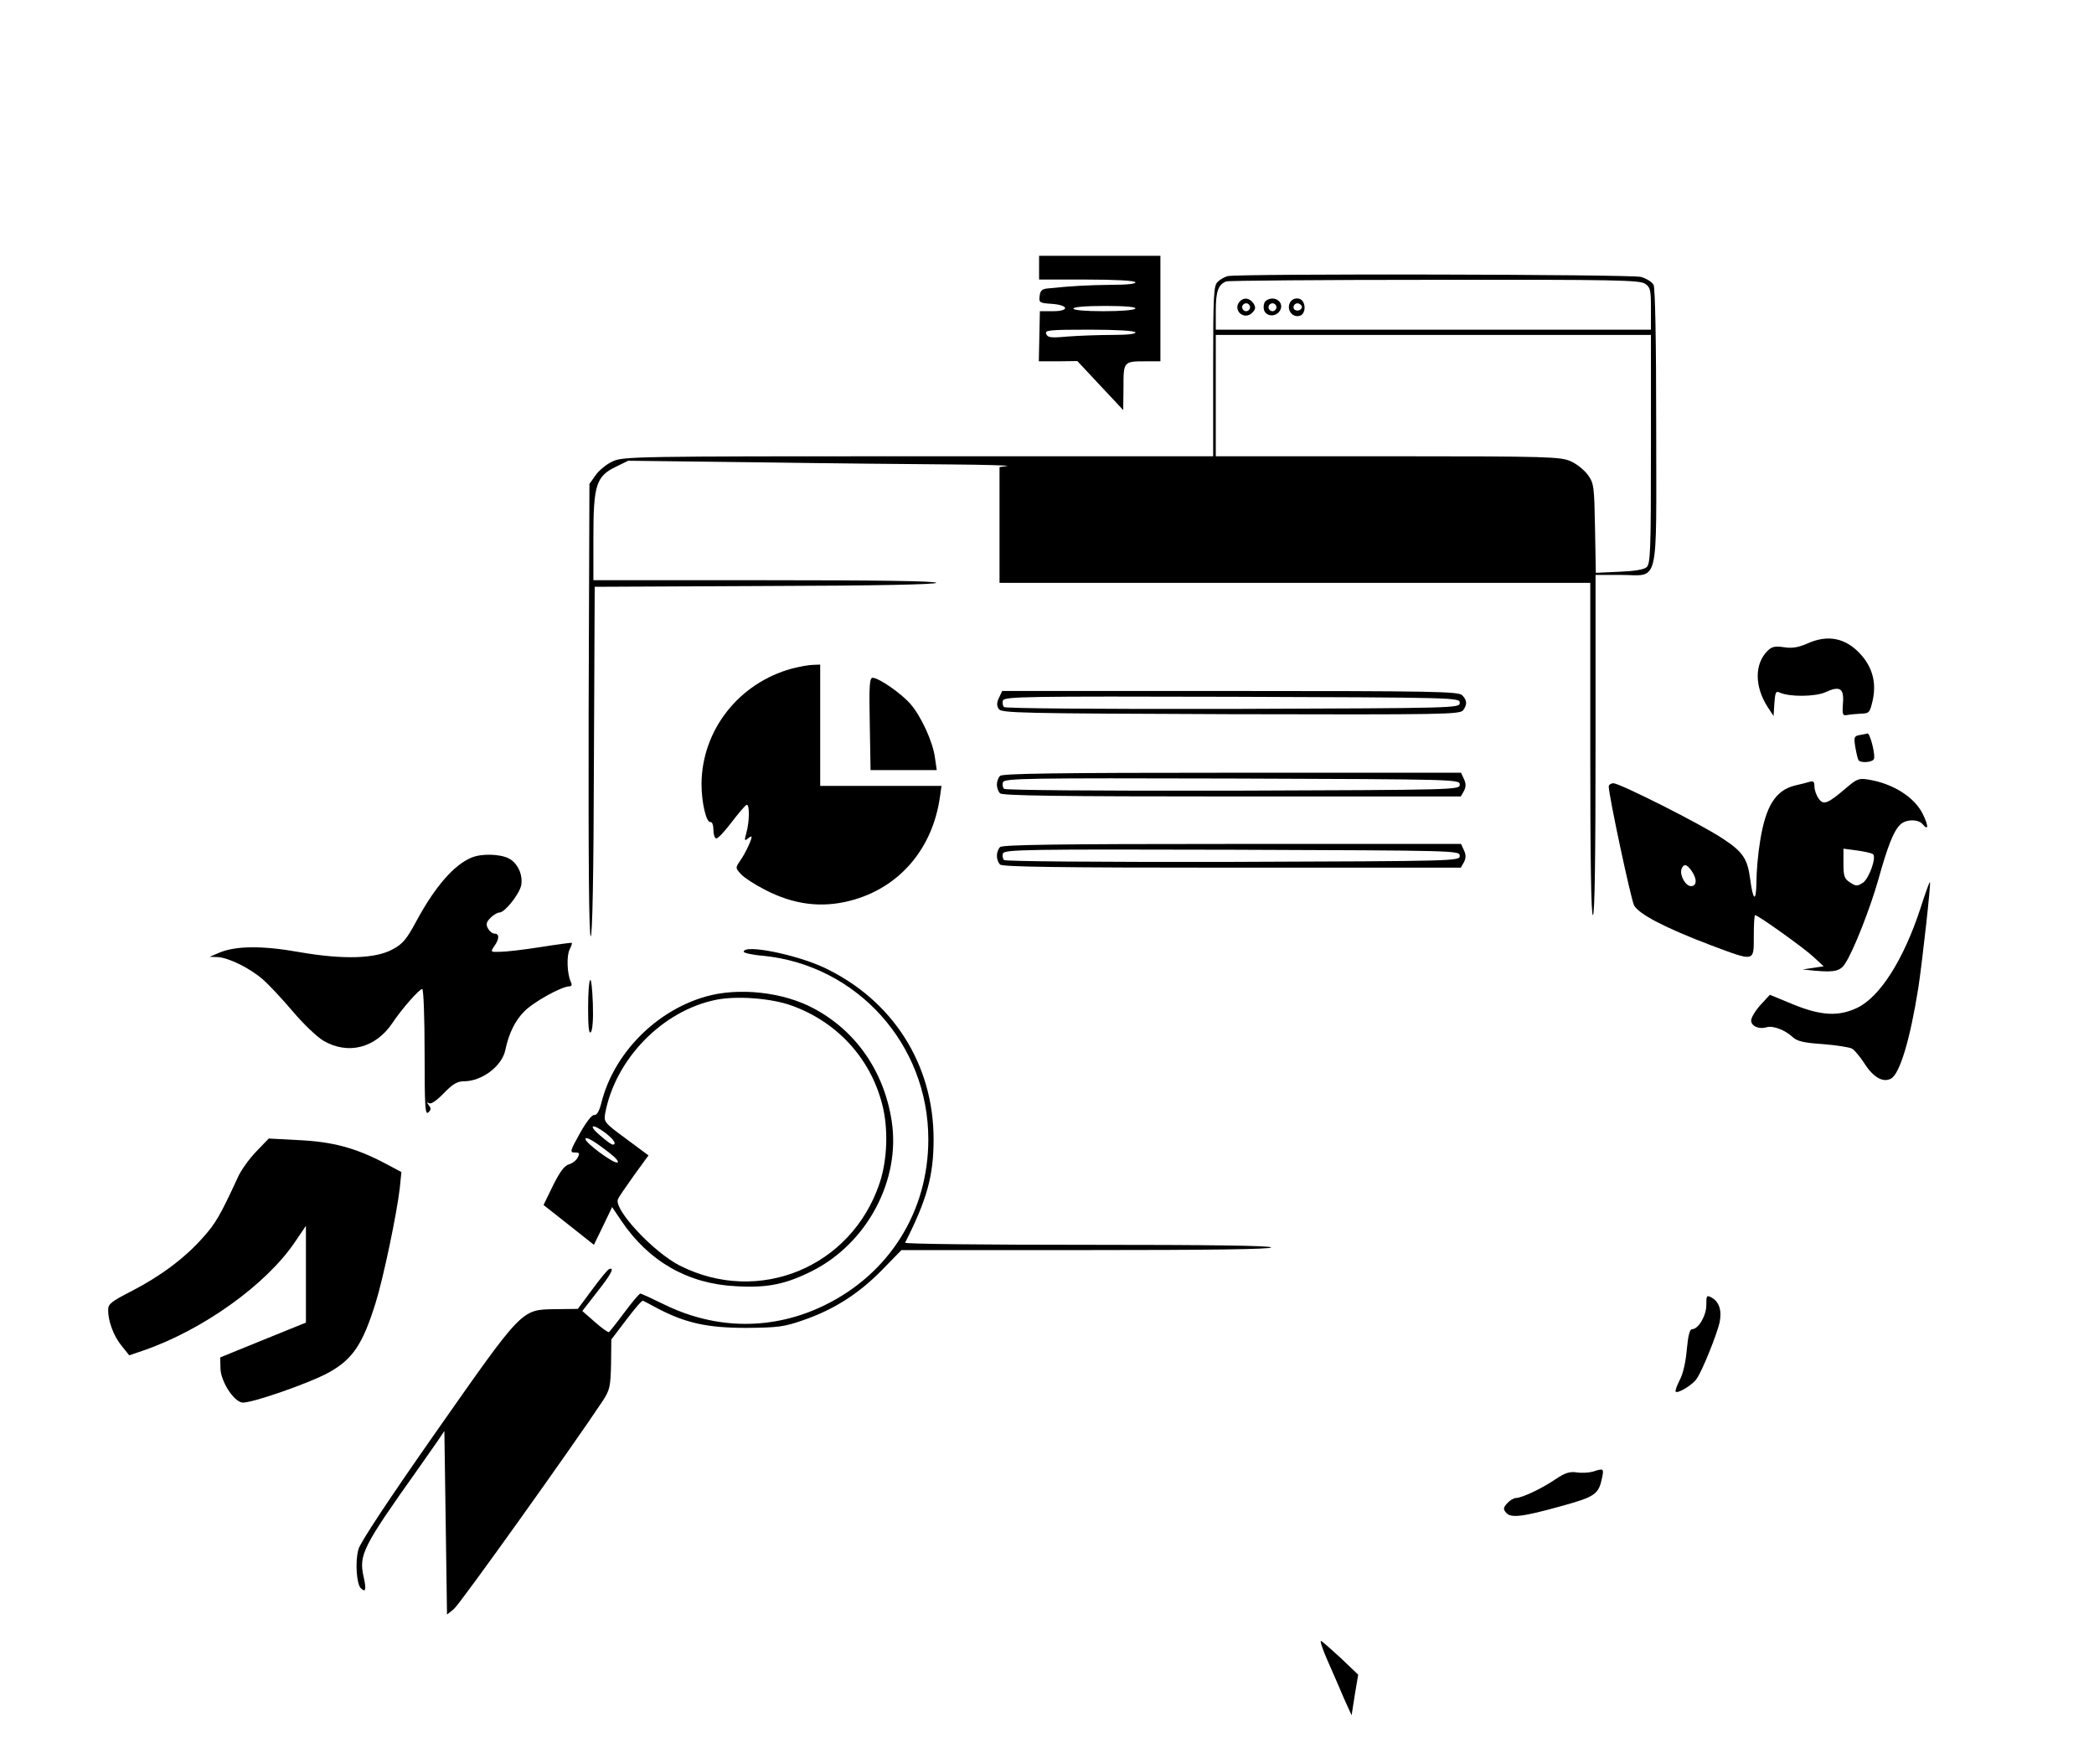 <?xml version="1.0" standalone="no"?>
<!DOCTYPE svg PUBLIC "-//W3C//DTD SVG 20010904//EN"
 "http://www.w3.org/TR/2001/REC-SVG-20010904/DTD/svg10.dtd">
<svg version="1.0" xmlns="http://www.w3.org/2000/svg"
 width="794pt" height="669pt" viewBox="0 0 794 669"
 preserveAspectRatio="xMidYMid meet">

<g transform="translate(0,669) scale(0.1,-0.1)"
fill="#000000" stroke="none">
<path d="M3940 5675 l0 -45 179 0 c109 0 182 -4 186 -10 4 -6 -29 -10 -92 -10
-86 -1 -147 -4 -243 -14 -19 -2 -26 -9 -28 -29 -3 -24 0 -26 44 -29 66 -4 72
-28 6 -28 l-49 0 -2 -95 -2 -95 73 0 73 1 87 -93 87 -93 1 86 c0 99 0 99 86
99 l54 0 0 200 0 200 -230 0 -230 0 0 -45z m365 -155 c-4 -6 -55 -10 -121 -10
-69 0 -114 4 -114 10 0 6 47 10 121 10 77 0 118 -4 114 -10z m0 -90 c4 -6 -28
-10 -88 -10 -52 0 -128 -3 -169 -6 -64 -6 -76 -4 -81 10 -6 14 10 16 163 16
102 0 171 -4 175 -10z"/>
<path d="M4655 5643 c-11 -3 -28 -12 -37 -21 -16 -14 -18 -43 -18 -339 l0
-323 -1117 0 c-1069 0 -1120 -1 -1159 -19 -23 -10 -52 -34 -65 -52 l-24 -34
-3 -857 c-1 -572 1 -858 8 -858 6 0 11 225 12 663 l3 662 648 3 c420 1 647 6
647 12 0 7 -227 10 -650 10 l-650 0 0 163 c0 199 11 231 85 267 l47 23 492 -6
c270 -4 599 -7 731 -8 132 -1 228 -4 213 -6 l-28 -4 0 -220 0 -219 1120 0
1120 0 0 -630 c0 -413 3 -630 10 -630 7 0 10 222 10 645 l0 645 95 0 c149 0
135 -57 135 561 0 332 -4 527 -10 539 -6 11 -27 24 -48 30 -37 10 -1525 13
-1567 3z m1583 -29 c20 -13 22 -24 22 -95 l0 -79 -825 0 -825 0 0 73 c0 73 10
99 40 110 8 3 364 6 790 6 687 1 778 -1 798 -15z m22 -628 c0 -391 -2 -435
-17 -447 -10 -9 -49 -15 -104 -17 l-88 -4 -3 169 c-3 159 -4 170 -27 202 -13
18 -42 42 -65 52 -39 17 -79 19 -693 19 l-653 0 0 230 0 230 825 0 825 0 0
-434z"/>
<path d="M4700 5546 c-27 -33 18 -72 48 -42 13 13 14 20 6 34 -15 23 -38 26
-54 8z m40 -21 c0 -8 -7 -15 -15 -15 -8 0 -15 7 -15 15 0 8 7 15 15 15 8 0 15
-7 15 -15z"/>
<path d="M4802 5551 c-8 -4 -12 -19 -10 -32 4 -29 45 -34 61 -7 19 30 -19 60
-51 39z m38 -26 c0 -8 -7 -15 -15 -15 -8 0 -15 7 -15 15 0 8 7 15 15 15 8 0
15 -7 15 -15z"/>
<path d="M4891 5542 c-13 -25 8 -56 35 -50 29 5 27 62 -3 66 -13 2 -26 -4 -32
-16z m44 -11 c7 -12 -12 -24 -25 -16 -11 7 -4 25 10 25 5 0 11 -4 15 -9z"/>
<path d="M6851 4249 c-33 -14 -56 -18 -87 -13 -34 5 -46 2 -62 -14 -50 -50
-49 -135 0 -212 l23 -35 3 48 c3 42 6 48 20 41 37 -17 134 -16 173 1 56 26 72
15 67 -43 -3 -42 -1 -47 17 -43 11 2 35 4 52 5 31 1 33 4 44 51 14 65 0 122
-44 172 -57 64 -126 79 -206 42z"/>
<path d="M3003 4155 c-202 -55 -342 -234 -343 -438 0 -70 18 -147 34 -144 6 1
11 -11 11 -28 0 -16 4 -32 10 -34 5 -3 31 24 58 60 27 35 53 66 58 67 12 5 11
-65 -1 -106 -8 -29 -7 -32 5 -22 8 7 15 10 15 7 0 -12 -24 -63 -43 -90 -19
-28 -19 -28 3 -52 12 -13 52 -39 89 -58 109 -57 215 -71 326 -42 184 48 311
195 339 393 l6 42 -230 0 -230 0 0 230 0 230 -27 -1 c-16 0 -52 -7 -80 -14z"/>
<path d="M3298 3945 l3 -175 126 0 125 0 -7 48 c-8 60 -53 158 -94 204 -34 39
-119 98 -142 98 -12 0 -14 -30 -11 -175z"/>
<path d="M3788 4044 c-9 -18 -9 -30 -1 -42 9 -16 80 -17 879 -20 808 -2 870
-1 882 15 16 22 15 38 -4 57 -14 14 -107 16 -880 16 l-864 0 -12 -26z m1747
-19 c0 -20 -8 -20 -859 -23 -526 -1 -864 2 -869 7 -5 5 -7 17 -4 25 6 15 92
16 869 14 855 -3 863 -3 863 -23z"/>
<path d="M7052 3903 c-22 -4 -23 -8 -17 -46 4 -23 9 -45 12 -49 7 -12 51 -9
58 3 8 12 -14 100 -24 98 -3 -1 -16 -4 -29 -6z"/>
<path d="M3792 3748 c-7 -7 -12 -21 -12 -33 0 -12 5 -26 12 -33 9 -9 218 -12
880 -12 l867 0 12 21 c8 16 8 28 0 45 l-11 24 -868 0 c-662 0 -871 -3 -880
-12z m1743 -33 c0 -20 -8 -20 -859 -23 -526 -1 -864 2 -869 7 -5 5 -7 17 -4
25 6 15 92 16 869 14 855 -3 863 -3 863 -23z"/>
<path d="M7000 3702 c-70 -60 -86 -66 -104 -40 -9 12 -16 33 -16 46 0 17 -4
22 -17 18 -10 -3 -36 -10 -59 -15 -72 -19 -109 -78 -130 -210 -8 -47 -14 -117
-14 -156 -1 -79 -13 -71 -24 14 -10 75 -28 102 -105 152 -79 53 -389 209 -413
209 -10 0 -18 -6 -18 -12 0 -34 84 -427 96 -451 18 -33 117 -85 291 -151 168
-63 163 -64 163 34 0 44 2 80 5 80 11 0 186 -125 221 -158 l39 -36 -40 -6 -40
-6 50 -5 c71 -6 93 -1 111 27 32 48 95 209 126 318 35 126 58 185 83 209 21
21 68 22 85 2 23 -27 23 -7 1 38 -31 64 -113 116 -206 131 -36 6 -44 3 -85
-32z m102 -251 c14 -12 -15 -92 -38 -108 -22 -14 -26 -14 -49 1 -22 14 -25 24
-25 72 l0 56 53 -7 c28 -4 55 -10 59 -14z m-688 -63 c22 -31 20 -58 -2 -58
-21 0 -44 42 -36 65 8 21 20 19 38 -7z"/>
<path d="M3792 3478 c-7 -7 -12 -21 -12 -33 0 -12 5 -26 12 -33 9 -9 218 -12
880 -12 l867 0 12 21 c8 16 8 28 0 45 l-11 24 -868 0 c-662 0 -871 -3 -880
-12z m1743 -33 c0 -20 -8 -20 -859 -23 -526 -1 -864 2 -869 7 -5 5 -7 17 -4
25 6 15 92 16 869 14 855 -3 863 -3 863 -23z"/>
<path d="M1790 3439 c-68 -27 -141 -111 -213 -245 -35 -65 -50 -83 -87 -103
-66 -37 -189 -40 -356 -11 -139 25 -242 24 -304 -3 l-35 -15 30 -1 c41 -2 122
-41 173 -86 24 -21 74 -75 113 -121 39 -46 90 -95 115 -110 94 -55 198 -28
262 67 35 53 102 129 113 129 5 0 9 -108 9 -240 0 -206 2 -239 14 -228 11 10
11 16 2 27 -8 11 -8 13 1 8 7 -5 29 10 56 38 34 35 51 45 76 45 68 0 144 57
157 118 13 63 37 112 72 147 35 36 142 95 171 95 9 0 11 6 5 18 -14 31 -16 99
-4 122 6 12 10 23 8 25 -2 1 -55 -6 -118 -16 -63 -10 -132 -18 -153 -18 -37
-1 -38 -1 -23 21 20 28 20 48 1 48 -8 0 -19 9 -25 20 -8 15 -6 24 10 40 11 11
26 20 34 20 20 0 74 68 82 102 8 40 -13 86 -47 103 -32 17 -102 19 -139 4z"/>
<path d="M7282 3246 c-64 -195 -153 -335 -239 -377 -71 -34 -137 -31 -245 13
l-87 36 -36 -39 c-19 -21 -35 -48 -35 -58 0 -22 30 -35 59 -26 23 7 69 -10 98
-37 17 -16 41 -22 115 -27 51 -4 101 -12 110 -17 10 -5 31 -31 48 -57 33 -52
70 -73 100 -57 34 18 73 150 104 345 16 107 48 396 44 400 -2 2 -18 -43 -36
-99z"/>
<path d="M2820 3081 c0 -4 33 -12 73 -15 356 -35 627 -335 627 -696 0 -274
-148 -510 -395 -630 -194 -94 -408 -93 -605 3 -47 23 -88 42 -92 42 -4 0 -31
-32 -60 -71 -29 -39 -56 -73 -59 -75 -3 -2 -27 15 -53 38 l-48 42 56 72 c53
67 68 95 46 87 -5 -1 -34 -36 -64 -77 l-55 -74 -85 -1 c-130 -2 -122 6 -453
-466 -178 -254 -288 -420 -294 -445 -13 -46 -7 -131 9 -147 18 -18 22 -6 11
42 -19 85 -5 113 209 414 24 34 55 79 70 100 l27 40 5 -348 5 -348 26 21 c22
17 458 628 565 790 26 40 29 53 31 138 l1 94 57 75 c31 41 59 74 63 72 4 -2
30 -15 57 -30 106 -55 188 -73 335 -73 121 1 143 4 215 29 116 40 209 99 297
188 l76 78 701 0 c461 0 701 3 701 10 0 7 -239 10 -696 10 -383 0 -694 3 -692
8 83 164 108 254 108 392 0 285 -155 528 -415 651 -107 50 -305 90 -305 60z"/>
<path d="M2238 2974 c-5 -4 -8 -52 -8 -108 0 -69 3 -97 10 -90 7 7 10 50 8
108 -2 54 -6 94 -10 90z"/>
<path d="M2675 2911 c-189 -54 -349 -217 -395 -404 -8 -31 -17 -46 -27 -45 -8
2 -30 -26 -54 -69 -38 -68 -39 -73 -19 -73 18 0 19 -3 10 -20 -6 -11 -21 -22
-33 -25 -17 -5 -34 -28 -60 -80 l-36 -74 95 -75 96 -76 35 72 34 71 35 -52
c104 -154 252 -239 434 -248 119 -7 188 7 288 57 210 105 338 346 303 570 -29
188 -136 342 -297 427 -116 62 -285 80 -409 44z m327 -34 c172 -62 298 -199
343 -374 24 -91 20 -211 -10 -300 -107 -318 -458 -463 -757 -312 -99 50 -251
212 -235 252 2 6 30 47 60 89 l56 77 -85 63 c-84 62 -85 64 -79 98 39 205 217
388 420 429 79 16 210 6 287 -22z m-706 -483 c32 -25 44 -44 27 -44 -5 0 -26
16 -48 35 -47 40 -30 47 21 9z m18 -78 c21 -16 34 -32 27 -34 -14 -5 -121 74
-121 89 0 12 33 -7 94 -55z"/>
<path d="M971 2323 c-26 -27 -58 -71 -70 -99 -66 -143 -84 -174 -132 -227 -68
-77 -159 -145 -269 -202 -78 -40 -90 -49 -90 -72 0 -43 21 -100 52 -137 l28
-35 53 18 c227 78 469 252 577 414 l40 59 0 -183 0 -184 -163 -66 -162 -66 1
-42 c1 -48 49 -124 82 -129 31 -5 257 74 329 114 90 50 128 106 177 263 29 92
81 340 92 437 l6 60 -68 36 c-108 56 -194 79 -322 85 l-113 6 -48 -50z"/>
<path d="M6470 1742 c0 -41 -30 -92 -54 -92 -9 0 -15 -24 -20 -77 -4 -47 -14
-92 -27 -116 -11 -22 -18 -41 -15 -44 8 -8 66 27 80 50 22 32 75 165 86 211
10 46 -1 80 -30 96 -19 10 -20 8 -20 -28z"/>
<path d="M6040 1110 c-14 -4 -41 -6 -61 -3 -28 4 -45 -2 -81 -26 -53 -36 -126
-70 -149 -71 -9 0 -24 -9 -34 -20 -15 -17 -16 -22 -4 -36 18 -21 61 -16 212
26 126 35 139 44 152 108 7 34 5 35 -35 22z"/>
<path d="M5034 393 c19 -43 47 -107 62 -143 l29 -64 12 77 13 77 -66 63 c-37
34 -70 63 -75 65 -5 2 6 -32 25 -75z"/>
</g>
</svg>
